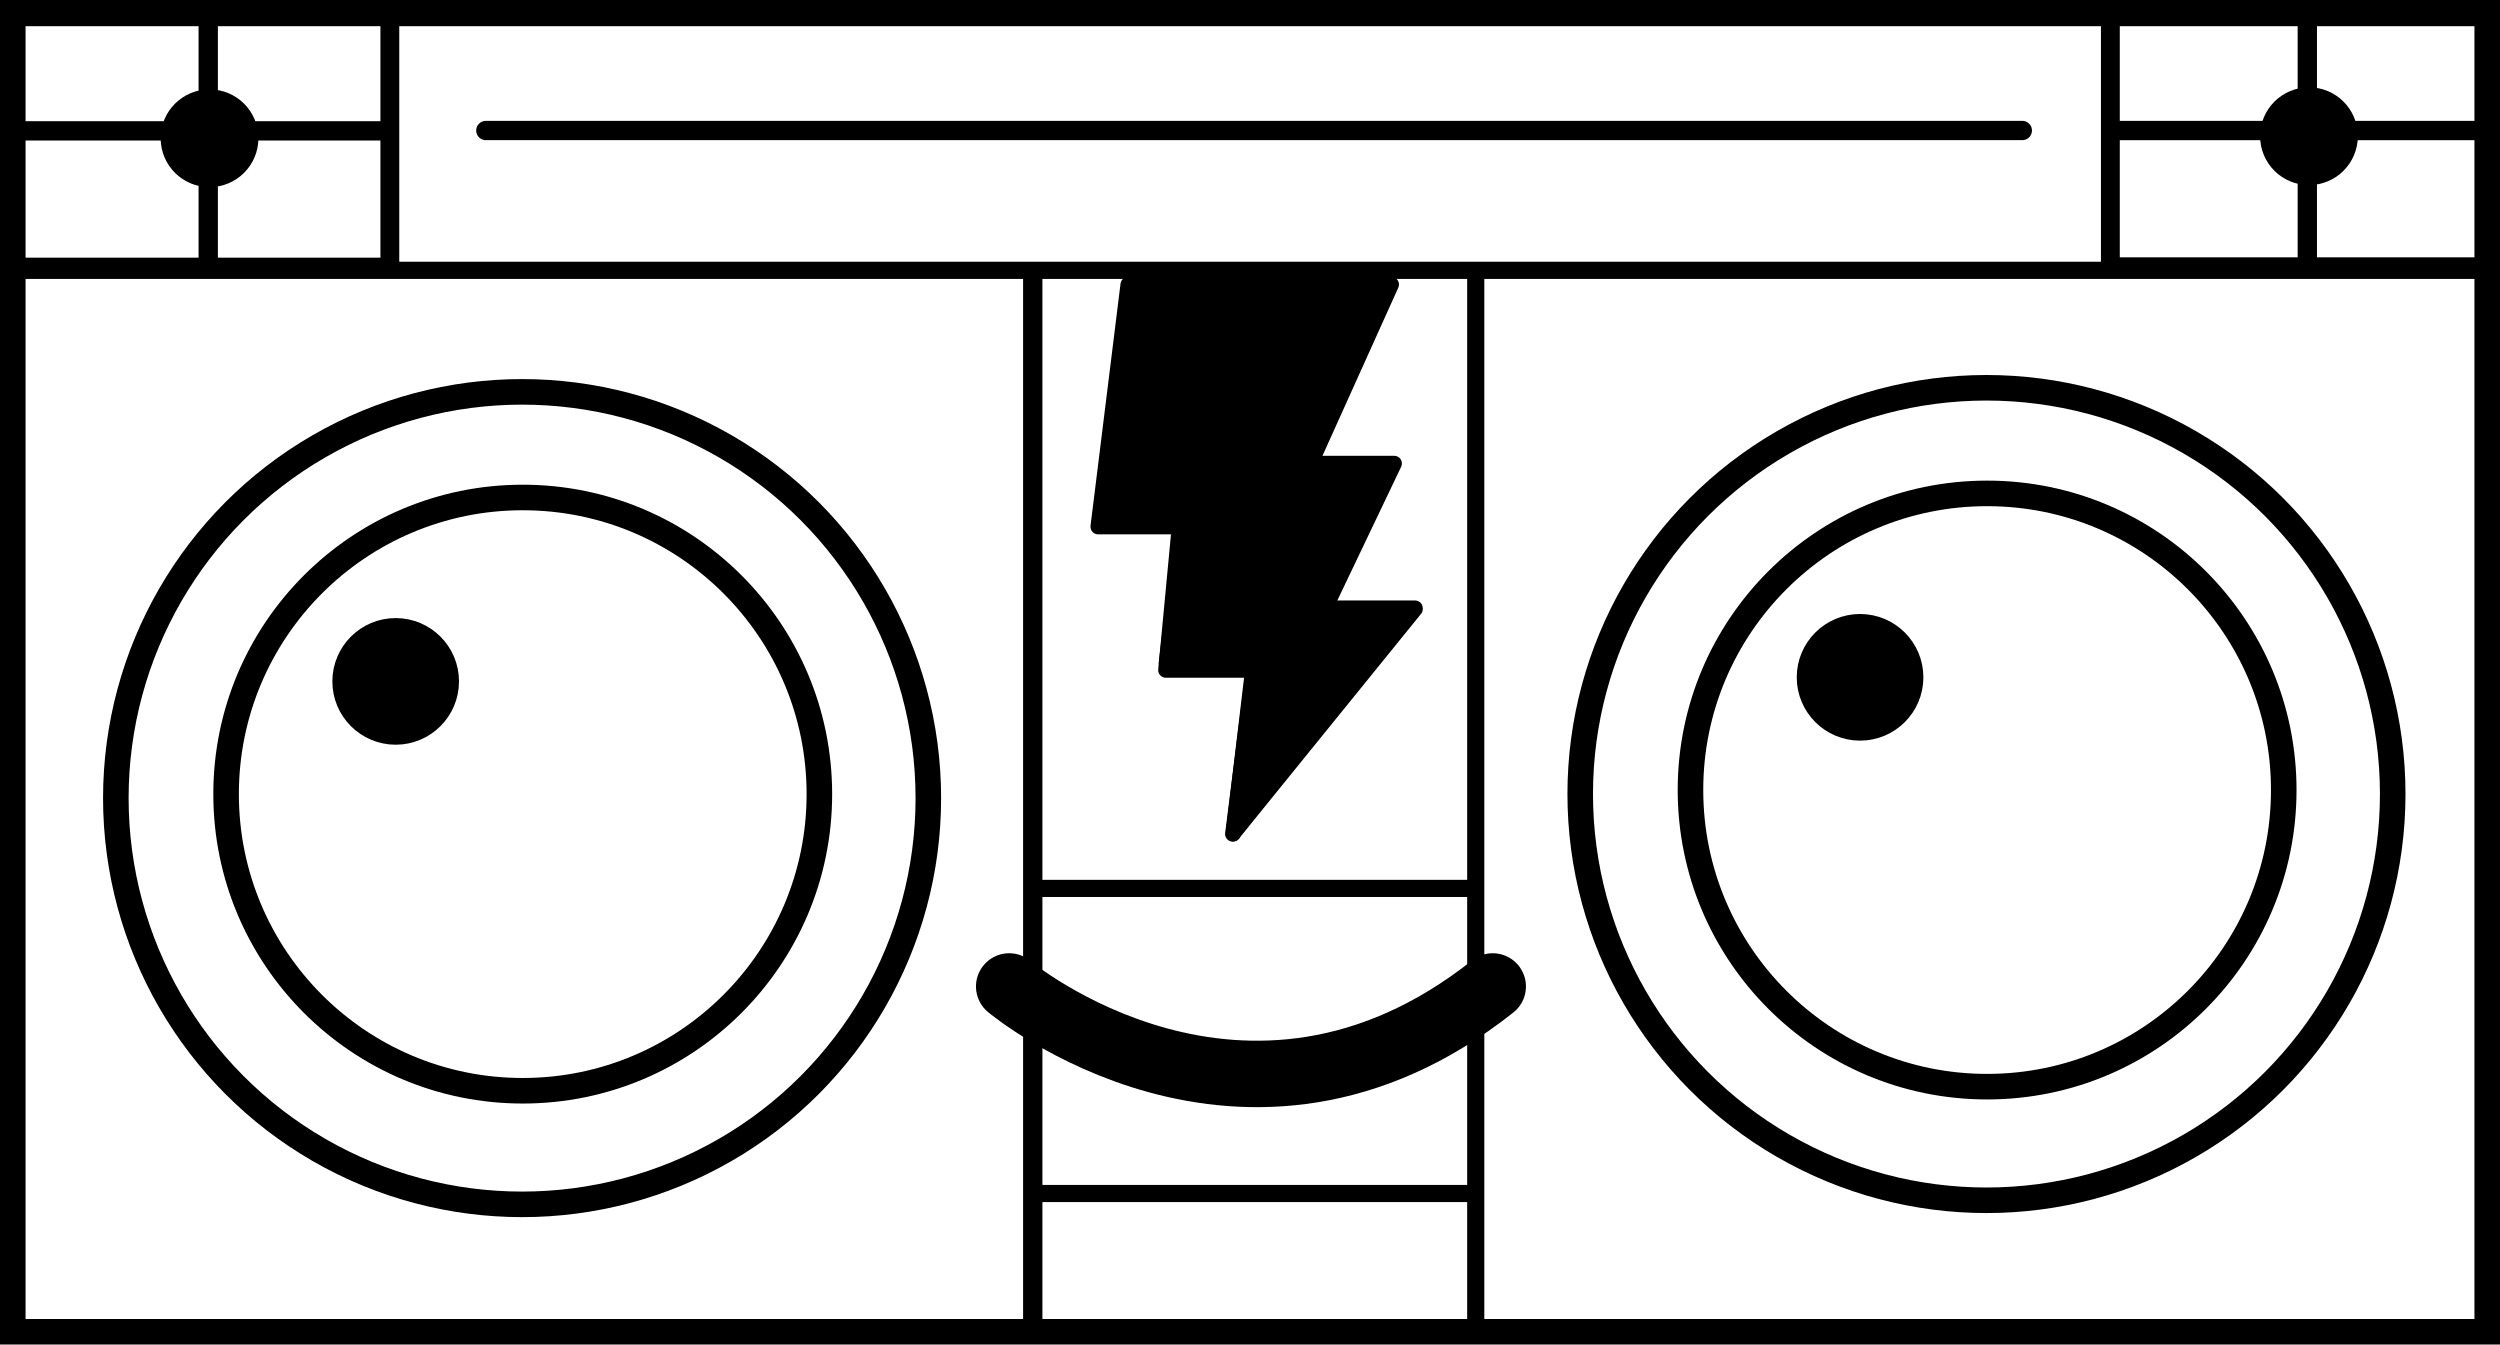 <?xml version="1.0" encoding="UTF-8" standalone="no"?>
<!-- Created with Inkscape (http://www.inkscape.org/) -->

<svg
   version="1.1"
   id="svg1"
   width="489.168"
   height="263.079"
   viewBox="0 0 489.168 263.079"
   xmlns="http://www.w3.org/2000/svg"
   xmlns:svg="http://www.w3.org/2000/svg">
  <defs
     id="defs1" />
  <g
     id="g1"
     transform="translate(-259.037,-214.511)">
    <circle
       style="display:inline;fill:none;stroke:#000000;stroke-width:5;stroke-dasharray:none;stroke-opacity:1"
       id="path1"
       r="79.49"
       cy="370.675"
       cx="361.192" />
    <rect
       style="fill:none;stroke:#000000;stroke-width:5;stroke-dasharray:none;stroke-opacity:1"
       id="rect2"
       width="484.168"
       height="258.079"
       x="261.537"
       y="217.011" />
    <circle
       style="fill:none;stroke:#000000;stroke-width:5;stroke-dasharray:none;stroke-opacity:1"
       id="path4"
       cx="361.319"
       cy="369.894"
       r="58.043" />
    <circle
       style="fill:#000000;fill-opacity:1;stroke:#000000;stroke-width:3.845;stroke-dasharray:none;stroke-opacity:1"
       id="path5"
       cx="336.459"
       cy="347.838"
       r="10.467" />
    <circle
       style="fill:none;stroke:#000000;stroke-width:5;stroke-dasharray:none;stroke-opacity:1"
       id="path1-0"
       r="79.49"
       cy="369.877"
       cx="647.723" />
    <circle
       style="fill:none;stroke:#000000;stroke-width:5;stroke-dasharray:none;stroke-opacity:1"
       id="path4-2"
       cx="647.85"
       cy="369.095"
       r="58.043" />
    <circle
       style="fill:#000000;fill-opacity:1;stroke:#000000;stroke-width:3.845;stroke-dasharray:none;stroke-opacity:1"
       id="path5-3"
       cx="622.99"
       cy="347.04"
       r="10.467" />
    <path
       style="display:inline;fill:none;fill-opacity:1;stroke:#000000;stroke-width:13;stroke-linecap:round;stroke-linejoin:round;stroke-dasharray:none;stroke-opacity:1"
       d="m 456.502,407.53 c 0,0 45.984,38.511 94.611,0"
       id="path6" />
    <path
       id="path13"
       style="display:inline;fill:none;fill-opacity:1;stroke:#000000;stroke-width:3;stroke-linecap:round;stroke-linejoin:round;stroke-dasharray:none;stroke-opacity:1"
       d="m 504.457,344.37 -4.21,33.324 35.684,-44.025 m -20.41,-28.299 h 15.358 l -12.962,28.135 h 17.999 M 490.593,316.611 h -16.463 l 6.143,-46.318 h 50.557 l -15.726,34.524 m -10.762,39.438 h -17.078 l 3.194,-27.091" />
    <path
       style="fill:#000000;fill-opacity:1;stroke:#000000;stroke-width:3;stroke-linecap:round;stroke-linejoin:round;stroke-dasharray:none;stroke-opacity:1"
       d="m 500.355,377.63 c 0.052,-0.623 35.124,-43.593 35.124,-43.593 h -17.406 l 13.769,-28.837 h -16.367 l 15.795,-35.02 h -51.49 l -5.871,47.386 h 15.899 l -2.65,28.057 h 16.99 z"
       id="path39" />
    <rect
       style="fill:none;fill-opacity:1;stroke:#000000;stroke-width:3.355;stroke-linecap:round;stroke-linejoin:round;stroke-dasharray:none;stroke-opacity:1"
       id="rect39"
       width="483.408"
       height="49.444"
       x="262.025"
       y="217.963" />
    <path
       style="fill:none;fill-opacity:1;stroke:#000000;stroke-width:3.78;stroke-linecap:round;stroke-linejoin:round;stroke-dasharray:none;stroke-opacity:1"
       d="M 354.102,240.046 H 654.732"
       id="path40" />
    <circle
       style="display:inline;fill:#000000;fill-opacity:1;stroke:#000000;stroke-width:5;stroke-linecap:round;stroke-linejoin:round;stroke-dasharray:none;stroke-opacity:1"
       id="path43"
       cx="300.036"
       cy="241.564"
       r="7.063" />
    <rect
       style="fill:none;fill-opacity:1;stroke:#000000;stroke-width:3.687;stroke-linecap:butt;stroke-linejoin:miter;stroke-dasharray:none;stroke-opacity:1"
       id="rect45"
       width="74.073"
       height="49.392"
       x="261.244"
       y="217.377" />
    <path
       style="fill:none;fill-opacity:1;stroke:#000000;stroke-width:3.78;stroke-linecap:butt;stroke-linejoin:miter;stroke-dasharray:none;stroke-opacity:1"
       d="m 262.033,240.115 h 73.544"
       id="path46" />
    <path
       style="fill:none;fill-opacity:1;stroke:#000000;stroke-width:3.78;stroke-linecap:butt;stroke-linejoin:miter;stroke-dasharray:none;stroke-opacity:1"
       d="m 299.779,217.549 v 49.111"
       id="path47" />
    <circle
       style="display:inline;fill:#000000;fill-opacity:1;stroke:#000000;stroke-width:5;stroke-linecap:round;stroke-linejoin:round;stroke-dasharray:none;stroke-opacity:1"
       id="path43-7"
       cx="710.826"
       cy="241.16"
       r="7.063" />
    <rect
       style="fill:none;fill-opacity:1;stroke:#000000;stroke-width:3.687;stroke-linecap:butt;stroke-linejoin:miter;stroke-dasharray:none;stroke-opacity:1"
       id="rect45-4"
       width="74.073"
       height="49.392"
       x="671.966"
       y="217.313" />
    <path
       style="fill:none;fill-opacity:1;stroke:#000000;stroke-width:3.78;stroke-linecap:butt;stroke-linejoin:miter;stroke-dasharray:none;stroke-opacity:1"
       d="m 672.755,240.052 h 73.544"
       id="path46-4" />
    <path
       style="fill:none;fill-opacity:1;stroke:#000000;stroke-width:3.78;stroke-linecap:butt;stroke-linejoin:miter;stroke-dasharray:none;stroke-opacity:1"
       d="m 710.501,217.485 v 49.111"
       id="path47-3" />
    <path
       style="fill:none;fill-opacity:1;stroke:#000000;stroke-width:3.78;stroke-linecap:butt;stroke-linejoin:miter;stroke-dasharray:none;stroke-opacity:1"
       d="M 461.113,267.75 V 475.312"
       id="path48" />
    <path
       style="fill:none;fill-opacity:1;stroke:#000000;stroke-width:3.355;stroke-linecap:butt;stroke-linejoin:miter;stroke-dasharray:none;stroke-opacity:1"
       d="M 547.791,267.001 V 474.564"
       id="path48-8" />
    <path
       style="fill:none;fill-opacity:1;stroke:#000000;stroke-width:3.355;stroke-linecap:butt;stroke-linejoin:miter;stroke-dasharray:none;stroke-opacity:1"
       d="m 460.991,388.343 h 86.676"
       id="path49" />
    <path
       style="fill:none;fill-opacity:1;stroke:#000000;stroke-width:3.355;stroke-linecap:butt;stroke-linejoin:miter;stroke-dasharray:none;stroke-opacity:1"
       d="m 461.096,448.04 h 57.023 29.653"
       id="path49-4" />
  </g>
</svg>
